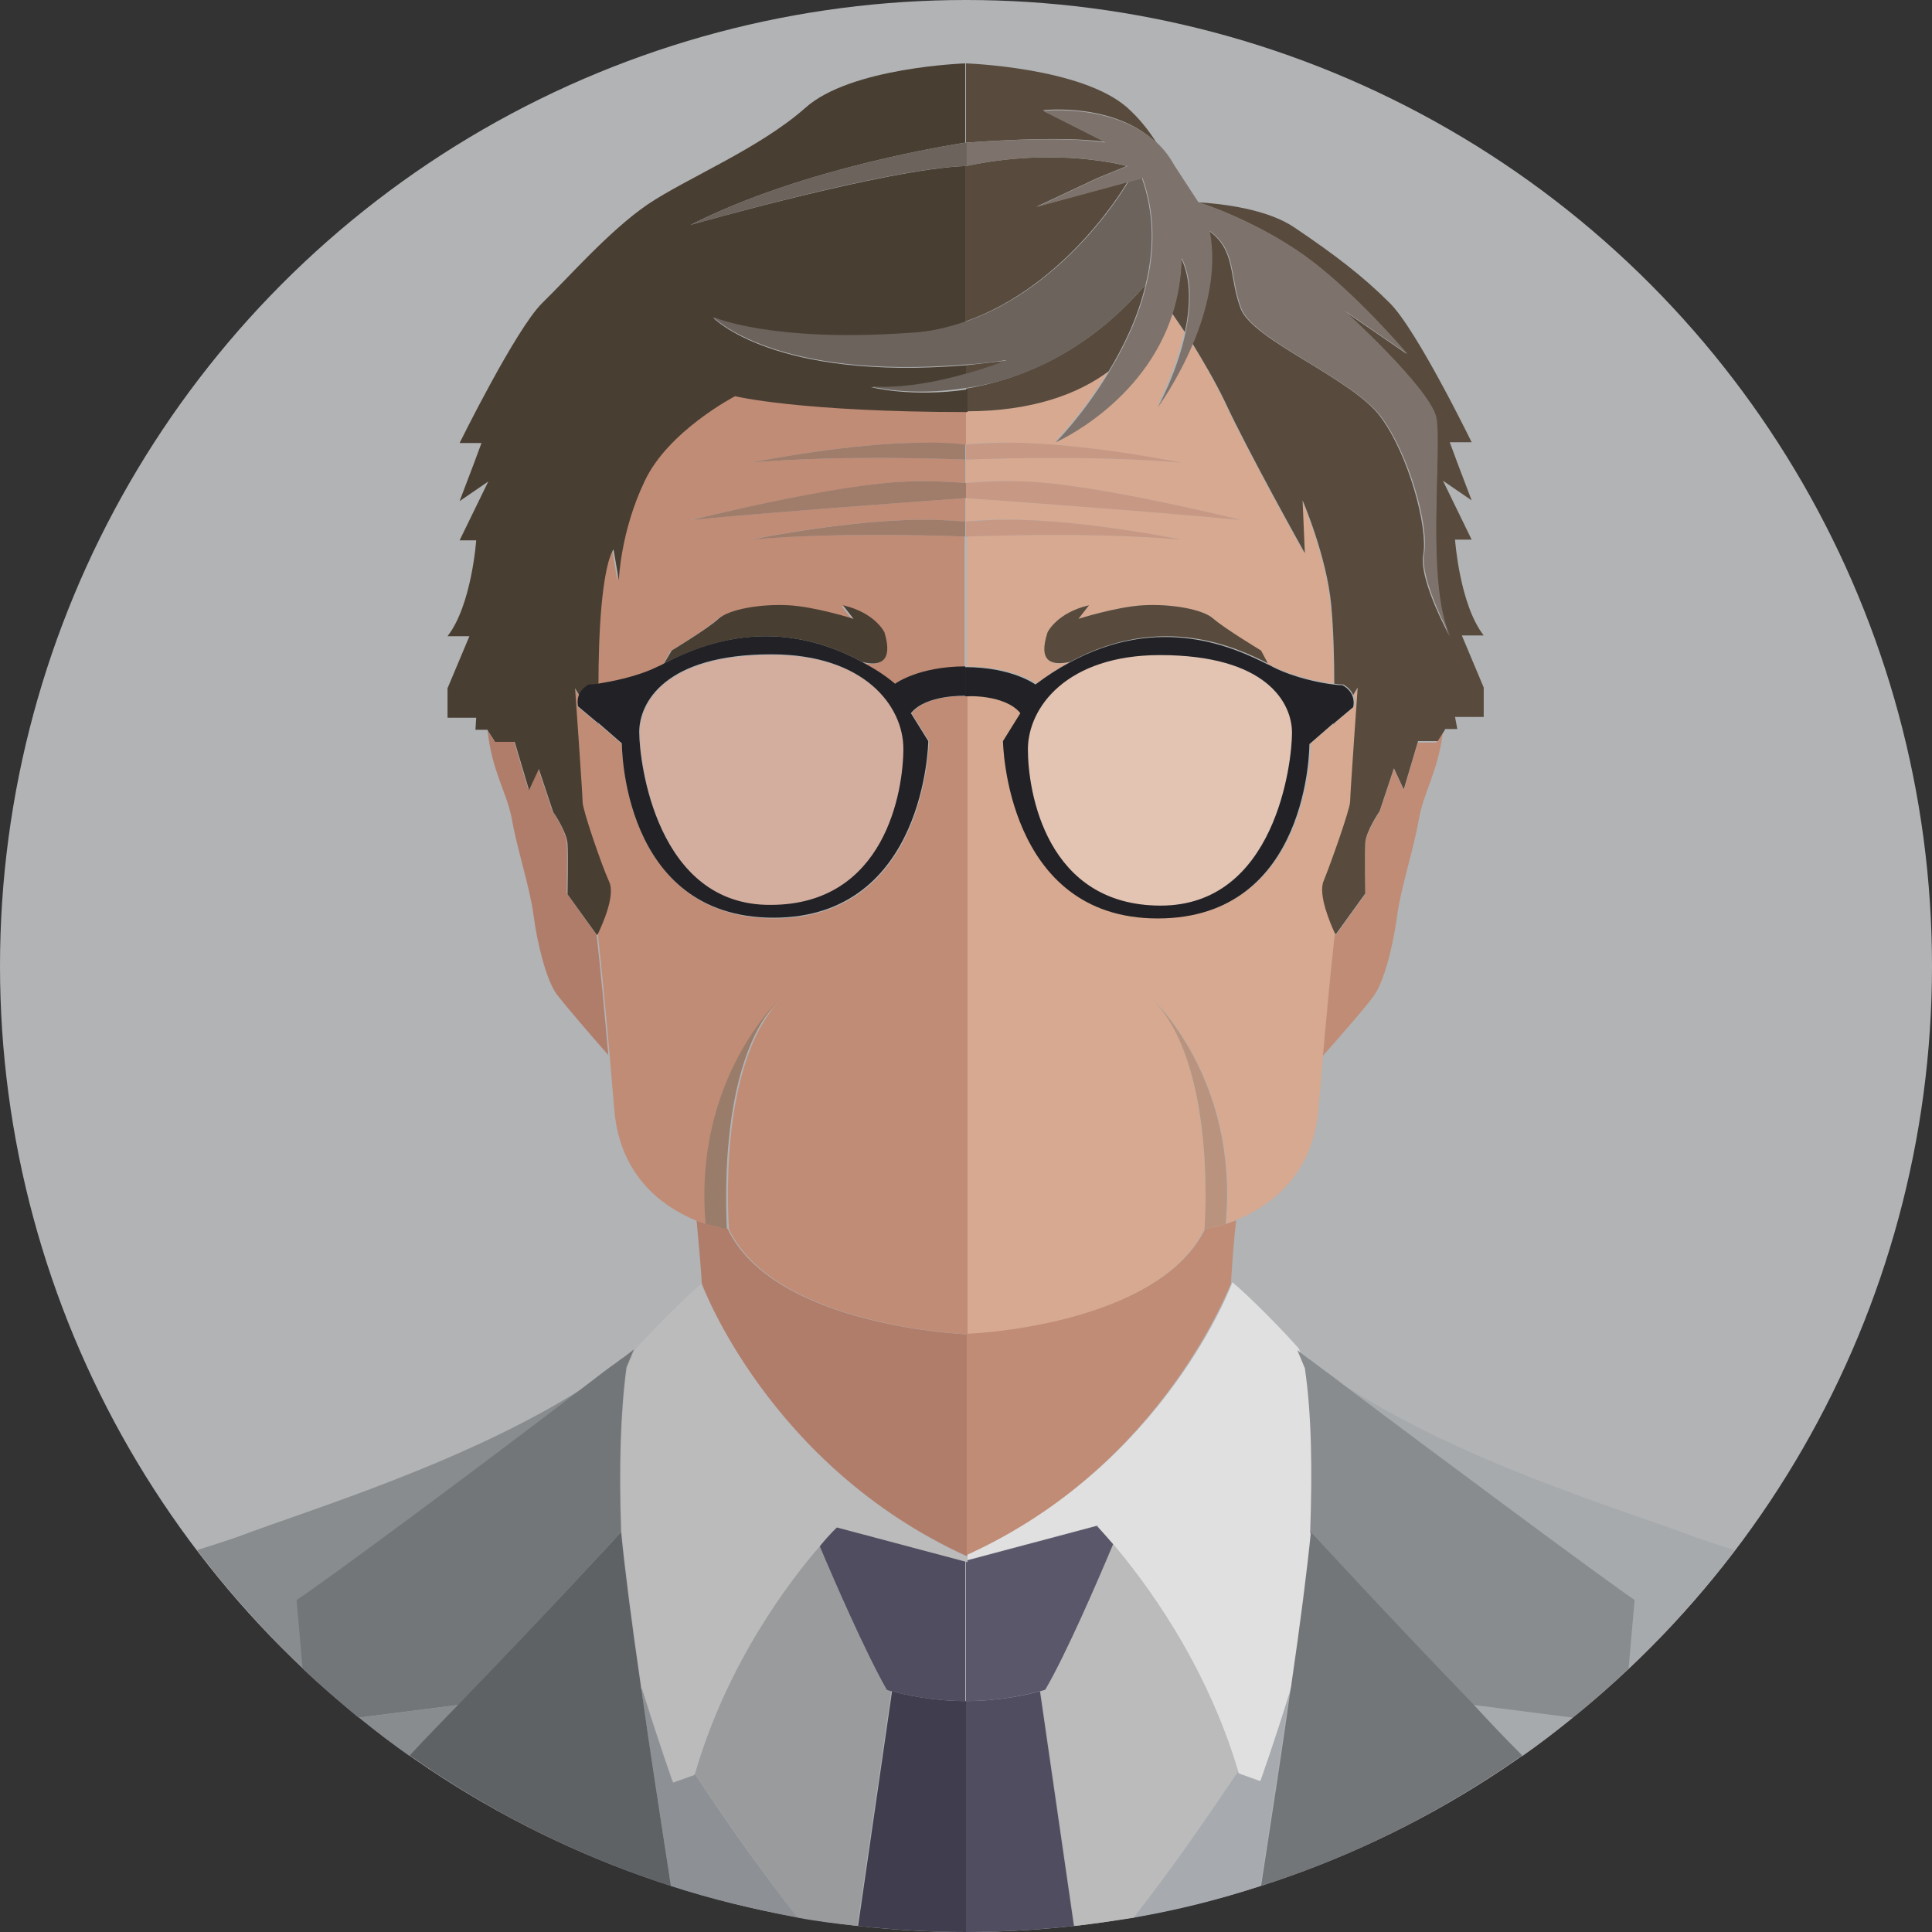<svg xmlns="http://www.w3.org/2000/svg" width="256" height="256"><rect width="100%" height="100%" fill="#333333" stroke="none"/><circle fill="#B1B3B5" cx="128" cy="128" r="128"/><path fill="#C08C76" d="M128 206.2c26.2-12 35-36.1 35.1-36.1.2-3.1.4-6 .7-8.4-2.3.9-4.1 1.1-4.1 1.1-6.2 12.9-31.6 13.9-31.6 13.9v29.9-.4zm59.9-107.9l-1.9 6.4-1.3-2.8-1.9 5.7s-1.8 2.6-1.9 4.2 0 6.7 0 6.7l-3.9 5.4s-.1-.1-.2-.3c-.6 5.3-1.1 10.8-1.6 16.4 2.3-2.6 5.9-6.7 6.8-8 1.4-1.9 2.6-6.7 3.1-10.5s2.2-8.9 2.9-12.9c.6-3.6 2.5-6.2 3.2-11.6l-.9 1.4h-2.4z"/><path fill="#D7A990" d="M141.8 87.7c-2.3.6-4.2.1-3-3.9 0 0 1.2-2.6 5.5-3.6l-1.4 1.8s5-1.6 8.6-1.8c3.6-.2 7.9.5 9.3 1.8 1.4 1.3 6.2 4.2 6.2 4.2l.9 1.7c.3.2.6.3.8.4 2.8 1.4 6.2 2 8 2.3 0-3.2-.1-7.1-.4-10.4-.6-6.5-3.8-13.9-3.8-13.9l.3 7s-7.5-13.4-10.6-20.1c-1.3-2.7-2.8-5.4-4.3-7.7-2.1 5-4.7 8.5-4.7 8.5s2.5-4.7 3.7-10c-.6-1-1.2-1.8-1.7-2.5-3.8 12-15.5 17.1-15.5 17.1s3.7-3.7 7.1-9.4c-3.9 2.9-9.9 5.3-18.9 5.3v4.4c2.6-.3 5.2-.3 7.7-.2 9.5.3 20.8 2.6 20.8 2.6-12.4-1.1-28.4-.4-28.4-.4V64c2.6-.3 5.2-.3 7.7-.2 9.5.3 28.7 5.1 28.7 5.1C152.1 67.7 128 66 128 66v3.1c2.6-.3 5.2-.3 7.7-.2 9.5.3 20.8 2.6 20.8 2.6-12.4-1.1-28.4-.4-28.4-.4v17.2c6.2 0 9.3 2.3 9.3 2.3 1.4-1.2 2.9-2.1 4.4-2.9zm17.8 75.1s1.7-22-7.1-30.7c0 0 11.7 10.6 10 30l-2.9.7s1.8-.2 4.1-1.1c4.2-1.7 10.2-5.6 11-14.7.2-2.4.4-4.7.6-7.1.5-5.6 1-11.2 1.6-16.4-.5-1.1-2.3-5-1.4-6.8 1-2.2 3.5-9.5 3.5-10.5s1-15.1 1-15.1l-.6 1c.3.8.1 1.5.1 1.5l-2.5 2.1-.2.2v-.1l-3.1 2.7s.1 23.1-20.1 23.1S133 98.2 133 98.2l2.3-3.7c-2-2.5-7.2-2.3-7.2-2.3v84.5c-.1.1 25.3-.9 31.5-13.9z"/><path fill="#584B3D" d="M160.8 82c-1.4-1.3-5.7-2-9.3-1.8-3.6.2-8.6 1.8-8.6 1.8l1.4-1.8c-4.3 1-5.5 3.6-5.5 3.6-1.3 4 .6 4.4 3 3.9 12.1-6.6 22.1-1.9 26.2.2l-.9-1.7s-4.8-2.9-6.3-4.2z"/><path fill="#B9937E" d="M152.5 132.2c8.9 8.6 7.1 30.7 7.1 30.7l2.8-.7c1.8-19.4-9.9-30-9.9-30z"/><path fill="#C79884" d="M156.5 71.5s-11.3-2.3-20.8-2.6c-2.5-.1-5.1 0-7.7.2v2s16.1-.7 28.5.4zm-20.8-7.7c-2.5-.1-5.1 0-7.7.2v2s24 1.7 36.4 2.9c0 0-19.2-4.8-28.7-5.1zm20.8-2.5s-11.3-2.3-20.8-2.6c-2.5-.1-5.1 0-7.7.2v2s16.1-.7 28.5.4z"/><path fill="#584B3D" d="M186.4 46.9l-8.3-5.7s11.2 10.2 12.1 14c1 3.9-1.6 23.3 2.2 29.7 0 0-4.5-8-3.8-11.5.6-3.5-1.9-13.1-5.7-18.2-3.8-5.1-16.9-10.1-18.5-14.3-1.6-4.2-.6-7.7-4.2-10.3.9 5.2-.5 10.6-2.2 14.9 1.4 2.3 3 5 4.3 7.7 3.1 6.7 10.6 20.1 10.6 20.1l-.3-7s3.2 7.4 3.8 13.9c.3 3.3.4 7.2.4 10.4.7.1 1.2.1 1.2.1.7.4 1.1.9 1.3 1.4l.6-1s-1 14.1-1 15.1-2.6 8.3-3.5 10.5c-.8 1.8.9 5.7 1.4 6.8.1.2.2.3.2.3l3.9-5.4s-.1-5.1 0-6.7 1.9-4.2 1.9-4.2l1.9-5.7 1.3 2.8 1.9-6.4h2.6l.9-1.4.1-.2h1.6l-.3-1.6h3.8v-3.9l-2.9-6.9h2.9c-3.2-4.1-3.8-12.7-3.8-12.7h2.2l-3.8-7.8 3.8 2.6-1.9-5-1-2.7h2.9s-7.3-15-10.9-18.5c-3.5-3.5-7.3-6.4-12.5-9.9-3.6-2.5-9.6-3.2-12.9-3.4.5.1 7.5 2.4 14 7 6.7 4.8 13.7 13.1 13.7 13.1zm-39.9-28.1l-8.3-4.2s9.5-1.1 15.1 4.4c-1-1.6-2.3-3.3-4-4.8-6.1-5.3-21.3-5.8-21.3-5.8v10.5h.1s12.3-1 18.4-.1zm-9.2 8.6l8.1-3.8 3.9-1.6s-9.1-2.6-21.3 0h-.1v20.6c13.7-4.8 21.5-18.5 21.5-18.5l-12.1 3.3zm14.5 10.3c-7.9 9.2-16.8 12.6-23.8 13.8v3c9 0 15-2.4 18.9-5.3 2-3.3 3.9-7.2 4.9-11.5zm-18.5 10.1c-1.8.2-3.6.4-5.3.6v1.2c3.2-.9 5.3-1.8 5.3-1.8zm23.2-13.6c0 2.7-.5 5.1-1.2 7.3.5.7 1 1.5 1.7 2.5.7-3.3.9-6.9-.5-9.8z"/><path fill="#584B3D" d="M176.7 96l.2-.2-.2.1v.1z"/><path fill="#D7A990" d="M136.2 99.3c0 5.6 2.4 20.7 17.6 20.7 15.2 0 17.4-19 17.4-22.9s-3.4-10.3-17.5-10.3c-12.3 0-17.5 6.9-17.5 12.5z"/><path opacity=".3" fill="#FFF" d="M136.2 99.3c0 5.6 2.4 20.7 17.6 20.7 15.2 0 17.4-19 17.4-22.9s-3.4-10.3-17.5-10.3c-12.3 0-17.5 6.9-17.5 12.5z"/><path fill="#222226" d="M135.2 94.5l-2.3 3.7s.3 23.5 20.5 23.5 20.1-23.1 20.1-23.1l3.1-2.7.2-.1 2.5-2.1s.2-.7-.1-1.5c-.2-.5-.6-1-1.3-1.4 0 0-.4 0-1.2-.1-1.8-.2-5.2-.9-8-2.3-.2-.1-.5-.3-.8-.4-4.2-2.1-14.1-6.8-26.2-.2-1.5.8-2.9 1.7-4.5 2.9 0 0-3.1-2.3-9.3-2.3v3.9c.1-.1 5.3-.3 7.3 2.2zm18.5-7.7c14.1 0 17.5 6.3 17.5 10.3S169 120 153.8 120s-17.6-15.1-17.6-20.7 5.2-12.5 17.5-12.5z"/><path fill="#BBB" d="M147.5 204.6c-2.1 5-6.2 14.4-9 19.3 0 0-.2.1-.6.2l4.5 31.1c2.7-.3 5.3-.7 7.9-1.1 5.1-6.5 9.7-13.1 13.8-19.3-4.4-14.7-12.7-25.6-16.6-30.2zm23.5 19.3c0-.2.1-.4.1-.6-.1.3-.2.6-.3 1 .1-.2.2-.3.2-.4z"/><path fill="#504D60" d="M128 225.4V256c4.8 0 9.6-.3 14.3-.8l-4.5-31.1c-1.4.4-5.3 1.3-9.8 1.3z"/><path fill="#5A576B" d="M138.5 223.9c2.8-4.8 6.9-14.3 9-19.3-1.3-1.6-2.2-2.4-2.2-2.4l-17.3 4.6v18.6c4.5 0 8.3-.9 9.8-1.3.4-.1.7-.2.7-.2z"/><path fill="#A7ABB0" d="M170.8 224.2c-2.2 6.8-3.9 11.8-3.9 11.8l-2.8-1c0-.1 0-.1-.1-.2-4.1 6.1-8.7 12.8-13.8 19.3 5.8-1 11.4-2.4 16.8-4.2 1.4-9.1 2.8-18.1 3.9-26 .1.1 0 .2-.1.3z"/><path fill="#E0E0E0" d="M147.5 204.6c3.9 4.6 12.2 15.4 16.6 30.2 0 .1 0 .1.1.2l2.8 1s1.8-5 3.9-11.8c.1-.3.2-.6.3-1 1.2-8.2 2.1-15.2 2.6-20.3.3-8.3.1-15.7-.7-21.8l-1-2.4c-1.7-2-6.4-6.8-8.8-8.8 0 0-8.8 24.1-35.1 36.1v.7l17.3-4.6c-.2.1.7 1 2 2.5z"/><path fill="#A7AAAD" d="M201.7 232.7c2.3-1.6 4.5-3.3 6.7-5.1l-13.3-1.7c2.2 2.2 4.4 4.5 6.6 6.8zm-28.5-52.8c.3.2.7.5 1.1.8-.4-.4-.8-.6-1.1-.8zm4.7 3.5c11.4 8.6 35.4 26.5 38.7 28.6l-.8 9.1c5.1-4.8 9.8-10.1 14.1-15.7-2-.6-3.8-1.2-5.5-1.8-9.8-3.7-30.8-9.9-46.5-20.2z"/><path fill="#898C8E" d="M177.9 183.4c-1.4-1.1-2.7-2-3.6-2.7-.4-.3-.8-.6-1.1-.8-.8-.6-1.3-1-1.3-1l1 2.4c.9 6.1 1 13.5.7 21.8 0 0 10.2 11.1 21.5 22.8l13.3 1.7c2.6-2.1 5-4.2 7.4-6.5l.8-9.1c-3.2-2.1-27.3-20-38.7-28.6z"/><path fill="#737679" d="M173.7 203c-.5 5-1.4 12.1-2.6 20.3 0 .2-.1.4-.1.6-1.1 7.9-2.5 16.9-3.9 26 12.5-4 24.1-9.9 34.6-17.3-2.2-2.2-4.4-4.5-6.5-6.8-11.3-11.7-21.5-22.8-21.5-22.8z"/><path fill="#B17D6B" d="M96.4 162.8s-1.8-.2-4.1-1.1c.2 2.3.5 5.2.7 8.4 0 0 8.8 24.1 35.1 36.1v.5-29.9c-.1 0-25.5-1-31.7-14zm-17.4-39l-3.9-5.4s.1-5.1 0-6.7-1.9-4.2-1.9-4.2l-1.9-5.7-1.3 2.8-1.9-6.4h-2.6l-.9-1.4c.6 5.4 2.5 8.1 3.2 11.6.7 4.1 2.4 9.1 2.9 12.9.5 3.8 1.7 8.6 3.1 10.5 1 1.3 4.5 5.4 6.8 8-.5-5.6-1-11.2-1.6-16.4v.4z"/><path fill="#C08C76" d="M85.2 63.8c-3.1 6.7-3.4 13.1-3.4 13.1l-.7-4.1s-.9 1-1.6 7.5c-.3 3.3-.4 7.2-.4 10.4 1.8-.2 5.2-.9 8-2.3.2-.1.5-.3.8-.4l.9-1.7s4.8-2.9 6.2-4.2c1.4-1.3 5.7-2 9.3-1.8 3.6.2 8.6 1.8 8.6 1.8l-1.4-1.8c4.3 1 5.5 3.6 5.5 3.6 1.3 4-.6 4.4-3 3.9 1.5.8 2.9 1.7 4.5 2.9 0 0 3.1-2.3 9.3-2.3V71.1s-16.1-.7-28.4.4c0 0 11.3-2.3 20.8-2.6 2.5-.1 5.1 0 7.7.2V66s-24 1.7-36.4 2.9c0 0 19.3-4.7 28.7-5.1 2.5-.1 5.1 0 7.7.2v-3.1s-16.1-.7-28.4.4c0 0 11.3-2.3 20.8-2.6 2.5-.1 5.1 0 7.7.2v-4.4c-22.2 0-30.8-2.1-30.8-2.1s-8.9 4.7-12 11.4zm35.6 30.7l2.3 3.7s-.3 23.5-20.5 23.5-20.2-23.1-20.2-23.1l-3.1-2.7v.1l-.2-.2-2.5-2.1s-.2-.7.1-1.5l-.6-1s1 14.1 1 15.1 2.6 8.3 3.5 10.5c.8 1.8-.9 5.7-1.4 6.8.6 5.3 1.1 10.8 1.6 16.4.2 2.4.4 4.7.6 7.1.8 9.1 6.8 13 11 14.7 2.3.9 4.1 1.1 4.1 1.1l-2.8-.7c-1.7-19.4 10-30 10-30-8.9 8.6-7.1 30.7-7.1 30.7 6.2 12.9 31.6 13.9 31.6 13.9V92.3c-.2-.1-5.4-.3-7.4 2.2z"/><path fill="#493E32" d="M114.2 87.7c2.3.6 4.2.1 3-3.9 0 0-1.2-2.6-5.5-3.6l1.4 1.8s-5-1.6-8.6-1.8c-3.6-.2-7.9.5-9.3 1.8-1.4 1.3-6.2 4.2-6.2 4.2l-1 1.7c4.2-2.1 14.1-6.8 26.2-.2z"/><path fill="#9A7C6A" d="M103.5 132.2s-11.7 10.6-10 30l2.8.7c.1-.1-1.7-22.1 7.2-30.7z"/><path fill="#A07C6B" d="M120.3 68.9c-9.5.3-20.8 2.6-20.8 2.6 12.4-1.1 28.4-.4 28.4-.4v-2c-2.5-.2-5.1-.3-7.6-.2zm0-5.1c-9.5.3-28.7 5.1-28.7 5.1C103.9 67.7 128 66 128 66v-2c-2.6-.2-5.2-.3-7.7-.2zm0-5.1c-9.5.3-20.8 2.6-20.8 2.6 12.4-1.1 28.4-.4 28.4-.4v-2c-2.5-.3-5.1-.3-7.6-.2z"/><path fill="#493E32" d="M115.4 51.3c4.4.3 9.1-.7 12.6-1.7v-1.2c-25.5 2.1-33.5-6.3-33.5-6.3s7.7 3.4 26 2.1c2.6-.2 5.1-.7 7.4-1.5V22c-10.5.4-36.4 7.8-36.4 7.8 15-7.6 34.6-10.6 36.4-10.9V8.4s-15.2.5-21.2 5.9c-6.1 5.4-15.7 9.3-20.9 12.8-5.1 3.5-10.4 9.6-14 13.1-3.5 3.5-10.9 18.5-10.9 18.5h2.9l-1 2.7-1.9 5 3.8-2.6-3.8 7.8h2.2s-.6 8.6-3.8 12.7h2.9l-2.9 6.9v3.9h3.8l-.1 1.6h1.6l.1.2.9 1.4h2.6l1.9 6.4 1.3-2.8 1.9 5.7s1.8 2.6 1.9 4.2 0 6.7 0 6.7l3.9 5.4s.1-.1.2-.3c.5-1.1 2.3-5 1.4-6.8-1-2.2-3.5-9.5-3.5-10.5s-1-15.1-1-15.1l.6 1c.2-.5.6-1 1.3-1.4 0 0 .4 0 1.2-.1 0-3.2.1-7.1.4-10.4.6-6.5 1.6-7.5 1.6-7.5l.7 4.1s.2-6.4 3.4-13.1c3.1-6.7 12-11.3 12-11.3s8.6 2.1 30.8 2.1v-3c-7.5 1.1-12.8-.3-12.8-.3z"/><path fill="#493E32" d="M79.3 95.9l-.2-.1.2.2v-.1z"/><path fill="#C08C76" d="M119.8 99.3c0-5.6-5.1-12.5-17.5-12.5-14.1 0-17.5 6.3-17.5 10.3S87 120 102.2 120s17.6-15.1 17.6-20.7z"/><path opacity=".3" fill="#FFF" d="M119.8 99.3c0-5.6-5.1-12.5-17.5-12.5-14.1 0-17.5 6.3-17.5 10.3S87 120 102.2 120s17.6-15.1 17.6-20.7z"/><path fill="#222226" d="M114.2 87.7c-12.1-6.6-22.1-1.9-26.2.2-.3.2-.6.3-.8.4-2.8 1.4-6.2 2-8 2.3-.7.1-1.2.1-1.2.1-.7.4-1.1.9-1.3 1.4-.3.8-.1 1.5-.1 1.5l2.5 2.1.2.1 3.1 2.7s-.1 23.1 20.1 23.1S123 98.2 123 98.2l-2.3-3.7c2-2.5 7.2-2.3 7.2-2.3v-3.9c-6.2 0-9.3 2.3-9.3 2.3-1.4-1.2-2.9-2.1-4.4-2.9zM84.7 97c0-3.9 3.4-10.3 17.5-10.3 12.4 0 17.5 6.9 17.5 12.5s-2.4 20.7-17.6 20.7C87 120 84.7 101 84.7 97z"/><path fill="#9A9B9C" d="M117.5 223.9c-2.8-4.8-6.9-14.3-9-19.3-3.9 4.6-12.2 15.4-16.6 30.2 4.1 6.1 8.7 12.8 13.8 19.3 2.6.5 5.2.8 7.9 1.1l4.5-31.1-.6-.2zm-32.5 0c.1.1.1.2.2.3-.1-.3-.2-.6-.3-1 0 .3 0 .5.1.7z"/><path fill="#403E4E" d="M118.2 224.1l-4.5 31.1c4.7.5 9.5.8 14.3.8v-30.6c-4.5 0-8.4-.9-9.8-1.3z"/><path fill="#504D60" d="M108.5 204.6c2.1 5 6.2 14.4 9 19.3 0 0 .2.1.6.2 1.5.4 5.3 1.3 9.8 1.3v-18.6l-17.3-4.6c.1 0-.8.9-2.1 2.4z"/><path fill="#8D9095" d="M91.9 235l-2.8 1s-1.8-5-3.9-11.8c-.1-.1-.1-.2-.2-.3 1.1 7.9 2.5 16.9 3.9 26 5.5 1.8 11.1 3.1 16.8 4.2-5.1-6.5-9.7-13.1-13.8-19.3v.2z"/><path fill="#BBB" d="M128 206.2c-26.2-12-35-36.1-35.1-36.1-2.4 2.1-7.1 6.8-8.8 8.8l-1 2.4c-.9 6.1-1 13.5-.7 21.8.5 5 1.4 12.1 2.6 20.3.1.3.2.6.3 1 2.2 6.8 3.9 11.8 3.9 11.8l2.8-1c0-.1 0-.1.1-.2 4.3-14.8 12.6-25.6 16.6-30.2 1.3-1.6 2.2-2.4 2.2-2.4l17.3 4.6v-.8z"/><path fill="#898C8E" d="M78.1 183.4c-15.7 10.2-36.7 16.5-46.5 20.2-1.7.6-3.6 1.2-5.5 1.8 4.3 5.6 9 10.9 14.1 15.7l-.8-9.1c3.2-2.1 27.3-20 38.7-28.6zm4.7-3.5zm-35.2 47.7c2.2 1.8 4.4 3.5 6.7 5.1 2.2-2.2 4.4-4.5 6.5-6.8l-13.2 1.7z"/><path fill="#737679" d="M82.3 203c-.3-8.3-.1-15.7.7-21.8l1-2.4s-.5.4-1.3 1c-.3.2-.7.5-1.1.8-1 .7-2.2 1.6-3.6 2.7-11.3 8.7-35.4 26.6-38.7 28.7l.8 9.1c2.4 2.3 4.9 4.4 7.4 6.5l13.3-1.7C72.1 214.1 82.3 203 82.3 203z"/><path fill="#5F6265" d="M84.9 223.3c-1.2-8.2-2.1-15.2-2.6-20.3 0 0-10.2 11.1-21.5 22.8-2.2 2.3-4.4 4.5-6.5 6.8 10.5 7.4 22.1 13.3 34.6 17.3-1.4-9.1-2.8-18.1-3.9-26-.1-.2-.1-.4-.1-.6z"/><path fill="#6B635C" d="M128 22h.1v-3.1h-.2c-1.8.3-21.4 3.3-36.4 10.9.1 0 25.9-7.5 36.5-7.8zm23.8 15.7c1.1-4.5 1.2-9.3-.5-14.1l-1.8.5s-7.8 13.7-21.5 18.5h-.1c-2.3.8-4.8 1.4-7.4 1.5-18.4 1.3-26-2.1-26-2.1s8 8.4 33.5 6.3h.1c1.7-.1 3.4-.3 5.3-.6 0 0-2.1.9-5.3 1.8h-.1c-3.5 1-8.2 2-12.6 1.7 0 0 5.2 1.4 12.6.2h.1c6.9-1 15.8-4.5 23.7-13.7z"/><path fill="#7E736C" d="M138.2 14.7l8.3 4.2c-6.1-1-18.4 0-18.4 0V22c12.1-2.6 21.3 0 21.3 0l-3.9 1.6-8.1 3.8 12.2-3.3 1.8-.5c1.7 4.8 1.6 9.6.5 14.1-1 4.3-2.9 8.2-4.9 11.5-3.4 5.7-7.1 9.4-7.1 9.4s11.7-5.1 15.5-17.1c.7-2.2 1.1-4.6 1.2-7.3 1.4 2.9 1.2 6.4.5 9.8-1.1 5.3-3.7 10-3.7 10s2.6-3.5 4.7-8.5c1.8-4.3 3.2-9.7 2.2-14.9 3.6 2.6 2.6 6.1 4.2 10.3 1.6 4.2 14.6 9.2 18.5 14.3 3.8 5.1 6.4 14.7 5.7 18.2-.6 3.5 3.8 11.5 3.8 11.5-3.8-6.4-1.3-25.9-2.2-29.7-1-3.9-12.1-14-12.1-14l8.3 5.7s-7-8.3-13.7-13.1c-6.5-4.6-13.6-6.9-14-7l-3.2-4.9c-.6-1.1-1.3-2-2.1-2.8-5.8-5.5-15.3-4.4-15.3-4.4z"/></svg>